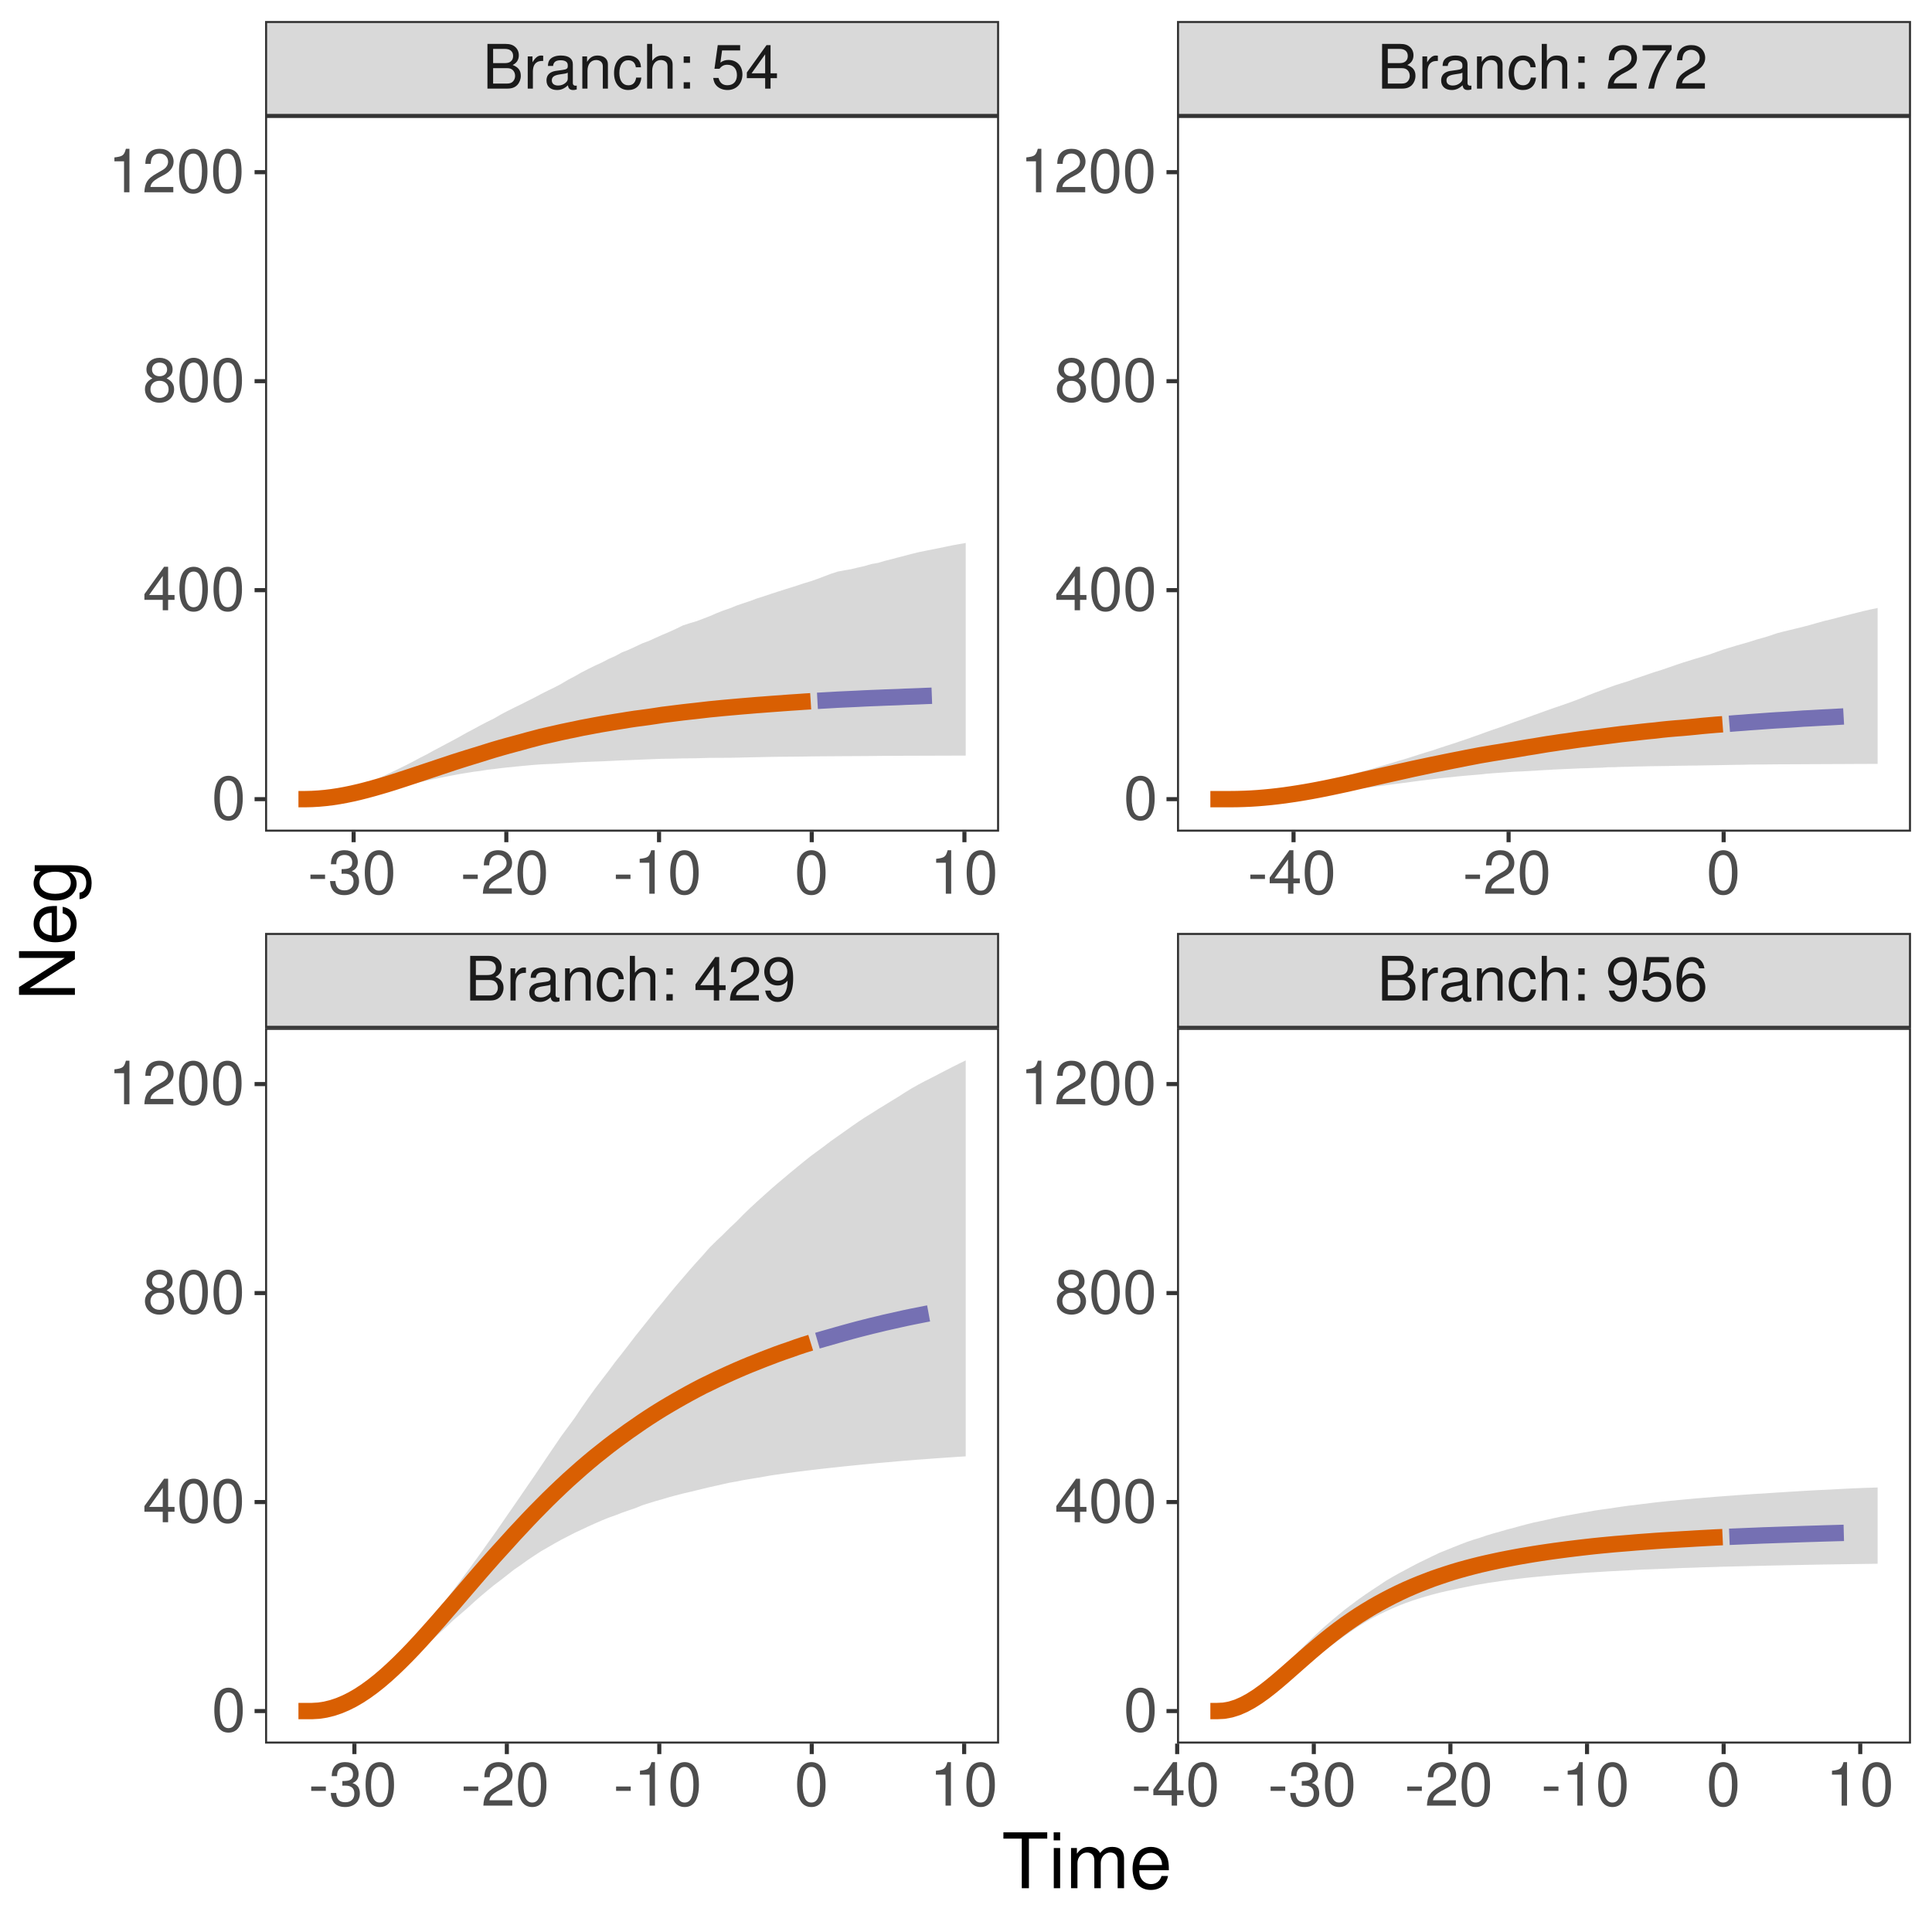 <?xml version="1.0" encoding="UTF-8"?>
<svg xmlns="http://www.w3.org/2000/svg" xmlns:xlink="http://www.w3.org/1999/xlink" width="504pt" height="504pt" viewBox="0 0 504 504" version="1.1">
<defs>
<g>
<symbol overflow="visible" id="glyph0-0">
<path style="stroke:none;" d=""/>
</symbol>
<symbol overflow="visible" id="glyph0-1">
<path style="stroke:none;" d="M 1.266 0 L 6.531 0 C 7.625 0 8.453 -0.297 9.078 -0.969 C 9.641 -1.578 9.969 -2.422 9.969 -3.328 C 9.969 -4.734 9.328 -5.578 7.844 -6.156 C 8.891 -6.656 9.453 -7.516 9.453 -8.703 C 9.453 -9.547 9.141 -10.297 8.531 -10.844 C 7.922 -11.406 7.125 -11.656 6 -11.656 L 1.266 -11.656 Z M 2.75 -6.641 L 2.75 -10.359 L 5.625 -10.359 C 6.469 -10.359 6.922 -10.234 7.328 -9.938 C 7.75 -9.609 7.969 -9.141 7.969 -8.5 C 7.969 -7.875 7.75 -7.375 7.328 -7.062 C 6.922 -6.75 6.469 -6.641 5.625 -6.641 Z M 2.75 -1.312 L 2.75 -5.328 L 6.391 -5.328 C 7.109 -5.328 7.578 -5.156 7.938 -4.766 C 8.281 -4.406 8.484 -3.891 8.484 -3.312 C 8.484 -2.75 8.281 -2.234 7.938 -1.875 C 7.578 -1.484 7.109 -1.312 6.391 -1.312 Z M 2.75 -1.312 "/>
</symbol>
<symbol overflow="visible" id="glyph0-2">
<path style="stroke:none;" d="M 1.109 -8.391 L 1.109 0 L 2.453 0 L 2.453 -4.359 C 2.453 -5.547 2.75 -6.344 3.391 -6.797 C 3.812 -7.109 4.203 -7.203 5.141 -7.219 L 5.141 -8.578 C 4.906 -8.609 4.797 -8.625 4.625 -8.625 C 3.766 -8.625 3.109 -8.109 2.344 -6.859 L 2.344 -8.391 Z M 1.109 -8.391 "/>
</symbol>
<symbol overflow="visible" id="glyph0-3">
<path style="stroke:none;" d="M 8.562 -0.781 C 8.422 -0.75 8.359 -0.75 8.266 -0.75 C 7.812 -0.75 7.547 -0.984 7.547 -1.406 L 7.547 -6.344 C 7.547 -7.828 6.469 -8.625 4.406 -8.625 C 3.188 -8.625 2.172 -8.266 1.609 -7.641 C 1.234 -7.219 1.078 -6.734 1.047 -5.906 L 2.391 -5.906 C 2.5 -6.922 3.109 -7.391 4.359 -7.391 C 5.547 -7.391 6.219 -6.938 6.219 -6.141 L 6.219 -5.797 C 6.219 -5.234 5.891 -4.984 4.828 -4.859 C 2.938 -4.625 2.656 -4.562 2.141 -4.359 C 1.172 -3.953 0.672 -3.203 0.672 -2.109 C 0.672 -0.594 1.734 0.375 3.422 0.375 C 4.484 0.375 5.328 0 6.266 -0.859 C 6.375 -0.016 6.781 0.375 7.641 0.375 C 7.922 0.375 8.125 0.344 8.562 0.219 Z M 6.219 -2.641 C 6.219 -2.188 6.094 -1.922 5.703 -1.547 C 5.156 -1.062 4.5 -0.797 3.719 -0.797 C 2.672 -0.797 2.062 -1.297 2.062 -2.141 C 2.062 -3.031 2.656 -3.469 4.078 -3.688 C 5.484 -3.875 5.781 -3.938 6.219 -4.141 Z M 6.219 -2.641 "/>
</symbol>
<symbol overflow="visible" id="glyph0-4">
<path style="stroke:none;" d="M 1.125 -8.391 L 1.125 0 L 2.469 0 L 2.469 -4.625 C 2.469 -6.344 3.359 -7.453 4.734 -7.453 C 5.797 -7.453 6.469 -6.812 6.469 -5.812 L 6.469 0 L 7.797 0 L 7.797 -6.344 C 7.797 -7.734 6.75 -8.625 5.141 -8.625 C 3.891 -8.625 3.094 -8.141 2.359 -6.969 L 2.359 -8.391 Z M 1.125 -8.391 "/>
</symbol>
<symbol overflow="visible" id="glyph0-5">
<path style="stroke:none;" d="M 7.531 -5.562 C 7.469 -6.391 7.297 -6.906 6.969 -7.375 C 6.406 -8.156 5.391 -8.625 4.219 -8.625 C 1.969 -8.625 0.5 -6.828 0.5 -4.047 C 0.5 -1.344 1.938 0.375 4.203 0.375 C 6.203 0.375 7.469 -0.828 7.625 -2.875 L 6.281 -2.875 C 6.062 -1.531 5.375 -0.859 4.234 -0.859 C 2.766 -0.859 1.891 -2.062 1.891 -4.047 C 1.891 -6.141 2.75 -7.391 4.203 -7.391 C 5.328 -7.391 6.031 -6.734 6.188 -5.562 Z M 7.531 -5.562 "/>
</symbol>
<symbol overflow="visible" id="glyph0-6">
<path style="stroke:none;" d="M 1.125 -11.656 L 1.125 0 L 2.453 0 L 2.453 -4.625 C 2.453 -6.344 3.344 -7.453 4.719 -7.453 C 5.156 -7.453 5.578 -7.312 5.906 -7.078 C 6.281 -6.797 6.453 -6.406 6.453 -5.812 L 6.453 0 L 7.781 0 L 7.781 -6.344 C 7.781 -7.75 6.766 -8.625 5.141 -8.625 C 3.953 -8.625 3.234 -8.25 2.453 -7.234 L 2.453 -11.656 Z M 1.125 -11.656 "/>
</symbol>
<symbol overflow="visible" id="glyph0-7">
<path style="stroke:none;" d="M 3.422 -1.656 L 1.766 -1.656 L 1.766 0 L 3.422 0 Z M 3.422 -8.391 L 1.766 -8.391 L 1.766 -6.719 L 3.422 -6.719 Z M 3.422 -8.391 "/>
</symbol>
<symbol overflow="visible" id="glyph0-8">
<path style="stroke:none;" d=""/>
</symbol>
<symbol overflow="visible" id="glyph0-9">
<path style="stroke:none;" d="M 5.234 -2.719 L 5.234 0 L 6.641 0 L 6.641 -2.719 L 8.312 -2.719 L 8.312 -3.984 L 6.641 -3.984 L 6.641 -11.344 L 5.594 -11.344 L 0.453 -4.203 L 0.453 -2.719 Z M 5.234 -3.984 L 1.688 -3.984 L 5.234 -8.938 Z M 5.234 -3.984 "/>
</symbol>
<symbol overflow="visible" id="glyph0-10">
<path style="stroke:none;" d="M 8.094 -1.391 L 2.125 -1.391 C 2.266 -2.312 2.781 -2.906 4.172 -3.734 L 5.781 -4.594 C 7.359 -5.453 8.172 -6.625 8.172 -8.016 C 8.172 -8.953 7.797 -9.844 7.125 -10.453 C 6.453 -11.062 5.609 -11.344 4.547 -11.344 C 3.109 -11.344 2.031 -10.828 1.406 -9.875 C 1.016 -9.266 0.828 -8.562 0.797 -7.406 L 2.203 -7.406 C 2.25 -8.172 2.359 -8.641 2.547 -9.016 C 2.906 -9.703 3.641 -10.109 4.5 -10.109 C 5.781 -10.109 6.734 -9.203 6.734 -7.984 C 6.734 -7.094 6.203 -6.312 5.203 -5.75 L 3.734 -4.906 C 1.359 -3.562 0.672 -2.5 0.547 0 L 8.094 0 Z M 8.094 -1.391 "/>
</symbol>
<symbol overflow="visible" id="glyph0-11">
<path style="stroke:none;" d="M 0.844 -2.594 C 1.125 -0.734 2.344 0.375 4.062 0.375 C 5.312 0.375 6.453 -0.234 7.109 -1.25 C 7.828 -2.359 8.141 -3.75 8.141 -5.812 C 8.141 -7.719 7.859 -8.922 7.188 -9.938 C 6.562 -10.844 5.562 -11.344 4.312 -11.344 C 2.156 -11.344 0.609 -9.75 0.609 -7.516 C 0.609 -5.406 2.047 -3.922 4.094 -3.922 C 5.172 -3.922 5.953 -4.297 6.688 -5.188 C 6.672 -2.422 5.781 -0.875 4.156 -0.875 C 3.172 -0.875 2.484 -1.5 2.25 -2.594 Z M 4.297 -10.109 C 5.609 -10.109 6.609 -9.031 6.609 -7.547 C 6.609 -6.156 5.625 -5.172 4.25 -5.172 C 2.891 -5.172 2.047 -6.109 2.047 -7.625 C 2.047 -9.078 3.016 -10.109 4.297 -10.109 Z M 4.297 -10.109 "/>
</symbol>
<symbol overflow="visible" id="glyph0-12">
<path style="stroke:none;" d="M 7.609 -11.344 L 1.766 -11.344 L 0.906 -5.172 L 2.203 -5.172 C 2.859 -5.953 3.406 -6.219 4.281 -6.219 C 5.812 -6.219 6.766 -5.188 6.766 -3.5 C 6.766 -1.875 5.828 -0.875 4.281 -0.875 C 3.062 -0.875 2.297 -1.5 1.969 -2.781 L 0.562 -2.781 C 0.75 -1.859 0.906 -1.406 1.25 -0.984 C 1.891 -0.125 3.047 0.375 4.312 0.375 C 6.609 0.375 8.203 -1.297 8.203 -3.703 C 8.203 -5.938 6.719 -7.469 4.547 -7.469 C 3.75 -7.469 3.109 -7.266 2.453 -6.781 L 2.891 -9.953 L 7.609 -9.953 Z M 7.609 -11.344 "/>
</symbol>
<symbol overflow="visible" id="glyph0-13">
<path style="stroke:none;" d="M 7.969 -8.391 C 7.703 -10.234 6.484 -11.344 4.75 -11.344 C 3.5 -11.344 2.391 -10.734 1.719 -9.734 C 1.016 -8.625 0.688 -7.234 0.688 -5.172 C 0.688 -3.266 0.969 -2.047 1.641 -1.047 C 2.25 -0.125 3.25 0.375 4.5 0.375 C 6.656 0.375 8.203 -1.234 8.203 -3.453 C 8.203 -5.562 6.766 -7.062 4.734 -7.062 C 3.609 -7.062 2.734 -6.625 2.125 -5.797 C 2.141 -8.562 3.047 -10.094 4.656 -10.094 C 5.641 -10.094 6.344 -9.469 6.562 -8.391 Z M 4.562 -5.812 C 5.922 -5.812 6.766 -4.859 6.766 -3.344 C 6.766 -1.922 5.812 -0.875 4.516 -0.875 C 3.203 -0.875 2.203 -1.969 2.203 -3.422 C 2.203 -4.828 3.172 -5.812 4.562 -5.812 Z M 4.562 -5.812 "/>
</symbol>
<symbol overflow="visible" id="glyph0-14">
<path style="stroke:none;" d="M 8.312 -11.344 L 0.734 -11.344 L 0.734 -9.953 L 6.859 -9.953 C 4.156 -6.094 3.062 -3.734 2.203 0 L 3.719 0 C 4.344 -3.625 5.766 -6.75 8.312 -10.156 Z M 8.312 -11.344 "/>
</symbol>
<symbol overflow="visible" id="glyph0-15">
<path style="stroke:none;" d="M 4.547 -4.984 L 0.734 -4.984 L 0.734 -3.844 L 4.547 -3.844 Z M 4.547 -4.984 "/>
</symbol>
<symbol overflow="visible" id="glyph0-16">
<path style="stroke:none;" d="M 3.531 -5.203 L 3.719 -5.203 L 4.297 -5.219 C 5.859 -5.219 6.656 -4.516 6.656 -3.156 C 6.656 -1.734 5.781 -0.875 4.297 -0.875 C 2.766 -0.875 2.016 -1.641 1.922 -3.297 L 0.516 -3.297 C 0.578 -2.391 0.734 -1.797 1.016 -1.281 C 1.578 -0.188 2.703 0.375 4.25 0.375 C 6.594 0.375 8.094 -1.031 8.094 -3.172 C 8.094 -4.609 7.531 -5.406 6.172 -5.875 C 7.234 -6.281 7.766 -7.094 7.766 -8.219 C 7.766 -10.172 6.469 -11.344 4.297 -11.344 C 2.016 -11.344 0.797 -10.094 0.75 -7.688 L 2.156 -7.688 C 2.172 -8.375 2.234 -8.75 2.422 -9.109 C 2.734 -9.734 3.438 -10.109 4.312 -10.109 C 5.562 -10.109 6.312 -9.375 6.312 -8.172 C 6.312 -7.375 6.031 -6.891 5.406 -6.641 C 5.031 -6.484 4.531 -6.422 3.531 -6.406 Z M 3.531 -5.203 "/>
</symbol>
<symbol overflow="visible" id="glyph0-17">
<path style="stroke:none;" d="M 4.406 -11.344 C 3.344 -11.344 2.391 -10.875 1.797 -10.094 C 1.062 -9.109 0.688 -7.578 0.688 -5.484 C 0.688 -1.656 1.969 0.375 4.406 0.375 C 6.797 0.375 8.109 -1.656 8.109 -5.391 C 8.109 -7.594 7.766 -9.078 7.016 -10.094 C 6.422 -10.891 5.469 -11.344 4.406 -11.344 Z M 4.406 -10.094 C 5.922 -10.094 6.672 -8.562 6.672 -5.516 C 6.672 -2.297 5.938 -0.797 4.375 -0.797 C 2.875 -0.797 2.125 -2.375 2.125 -5.469 C 2.125 -8.578 2.875 -10.094 4.406 -10.094 Z M 4.406 -10.094 "/>
</symbol>
<symbol overflow="visible" id="glyph0-18">
<path style="stroke:none;" d="M 4.141 -8.078 L 4.141 0 L 5.547 0 L 5.547 -11.344 L 4.625 -11.344 C 4.125 -9.594 3.812 -9.359 1.625 -9.094 L 1.625 -8.078 Z M 4.141 -8.078 "/>
</symbol>
<symbol overflow="visible" id="glyph0-19">
<path style="stroke:none;" d="M 6.25 -5.969 C 7.422 -6.672 7.812 -7.25 7.812 -8.312 C 7.812 -10.094 6.422 -11.344 4.406 -11.344 C 2.406 -11.344 0.984 -10.094 0.984 -8.312 C 0.984 -7.266 1.375 -6.688 2.531 -5.969 C 1.234 -5.344 0.594 -4.406 0.594 -3.156 C 0.594 -1.078 2.156 0.375 4.406 0.375 C 6.641 0.375 8.203 -1.078 8.203 -3.141 C 8.203 -4.406 7.562 -5.344 6.25 -5.969 Z M 4.406 -10.094 C 5.594 -10.094 6.375 -9.391 6.375 -8.281 C 6.375 -7.234 5.578 -6.531 4.406 -6.531 C 3.219 -6.531 2.438 -7.234 2.438 -8.297 C 2.438 -9.391 3.219 -10.094 4.406 -10.094 Z M 4.406 -5.344 C 5.812 -5.344 6.766 -4.453 6.766 -3.125 C 6.766 -1.781 5.812 -0.875 4.375 -0.875 C 2.984 -0.875 2.031 -1.797 2.031 -3.125 C 2.031 -4.453 2.984 -5.344 4.406 -5.344 Z M 4.406 -5.344 "/>
</symbol>
<symbol overflow="visible" id="glyph1-0">
<path style="stroke:none;" d=""/>
</symbol>
<symbol overflow="visible" id="glyph1-1">
<path style="stroke:none;" d="M 7.078 -12.938 L 11.859 -12.938 L 11.859 -14.578 L 0.422 -14.578 L 0.422 -12.938 L 5.219 -12.938 L 5.219 0 L 7.078 0 Z M 7.078 -12.938 "/>
</symbol>
<symbol overflow="visible" id="glyph1-2">
<path style="stroke:none;" d="M 3 -10.484 L 1.344 -10.484 L 1.344 0 L 3 0 Z M 3 -14.578 L 1.312 -14.578 L 1.312 -12.484 L 3 -12.484 Z M 3 -14.578 "/>
</symbol>
<symbol overflow="visible" id="glyph1-3">
<path style="stroke:none;" d="M 1.406 -10.484 L 1.406 0 L 3.078 0 L 3.078 -6.578 C 3.078 -8.094 4.188 -9.312 5.547 -9.312 C 6.781 -9.312 7.484 -8.562 7.484 -7.219 L 7.484 0 L 9.156 0 L 9.156 -6.578 C 9.156 -8.094 10.266 -9.312 11.625 -9.312 C 12.844 -9.312 13.562 -8.547 13.562 -7.219 L 13.562 0 L 15.234 0 L 15.234 -7.859 C 15.234 -9.734 14.156 -10.781 12.203 -10.781 C 10.797 -10.781 9.953 -10.359 8.984 -9.188 C 8.359 -10.297 7.516 -10.781 6.156 -10.781 C 4.766 -10.781 3.844 -10.266 2.938 -9 L 2.938 -10.484 Z M 1.406 -10.484 "/>
</symbol>
<symbol overflow="visible" id="glyph1-4">
<path style="stroke:none;" d="M 10.266 -4.688 C 10.266 -6.281 10.141 -7.234 9.844 -8.016 C 9.156 -9.734 7.562 -10.781 5.594 -10.781 C 2.688 -10.781 0.797 -8.547 0.797 -5.094 C 0.797 -1.656 2.625 0.453 5.562 0.453 C 7.953 0.453 9.625 -0.906 10.047 -3.188 L 8.359 -3.188 C 7.906 -1.797 6.953 -1.078 5.625 -1.078 C 4.562 -1.078 3.656 -1.562 3.094 -2.438 C 2.703 -3.047 2.562 -3.641 2.547 -4.688 Z M 2.578 -6.047 C 2.719 -7.984 3.906 -9.234 5.578 -9.234 C 7.219 -9.234 8.484 -7.875 8.484 -6.156 C 8.484 -6.125 8.484 -6.078 8.453 -6.047 Z M 2.578 -6.047 "/>
</symbol>
<symbol overflow="visible" id="glyph2-0">
<path style="stroke:none;" d=""/>
</symbol>
<symbol overflow="visible" id="glyph2-1">
<path style="stroke:none;" d="M -14.578 -12.922 L -14.578 -11.156 L -2.656 -11.156 L -14.578 -3.547 L -14.578 -1.516 L 0 -1.516 L 0 -3.281 L -11.812 -3.281 L 0 -10.812 L 0 -12.922 Z M -14.578 -12.922 "/>
</symbol>
<symbol overflow="visible" id="glyph2-2">
<path style="stroke:none;" d="M -4.688 -10.266 C -6.281 -10.266 -7.234 -10.141 -8.016 -9.844 C -9.734 -9.156 -10.781 -7.562 -10.781 -5.594 C -10.781 -2.688 -8.547 -0.797 -5.094 -0.797 C -1.656 -0.797 0.453 -2.625 0.453 -5.562 C 0.453 -7.953 -0.906 -9.625 -3.188 -10.047 L -3.188 -8.359 C -1.797 -7.906 -1.078 -6.953 -1.078 -5.625 C -1.078 -4.562 -1.562 -3.656 -2.438 -3.094 C -3.047 -2.703 -3.641 -2.562 -4.688 -2.547 Z M -6.047 -2.578 C -7.984 -2.719 -9.234 -3.906 -9.234 -5.578 C -9.234 -7.219 -7.875 -8.484 -6.156 -8.484 C -6.125 -8.484 -6.078 -8.484 -6.047 -8.453 Z M -6.047 -2.578 "/>
</symbol>
<symbol overflow="visible" id="glyph2-3">
<path style="stroke:none;" d="M -10.484 -8.234 L -8.953 -8.234 C -10.203 -7.406 -10.781 -6.375 -10.781 -5.047 C -10.781 -2.375 -8.453 -0.578 -5.062 -0.578 C -3.344 -0.578 -1.938 -1.047 -0.938 -1.906 C -0.062 -2.688 0.453 -3.797 0.453 -4.906 C 0.453 -6.219 -0.094 -7.141 -1.422 -8.078 L -0.875 -8.078 C 0.547 -8.078 1.406 -7.906 1.984 -7.484 C 2.594 -7.047 2.953 -6.188 2.953 -5.156 C 2.953 -4.406 2.766 -3.719 2.406 -3.266 C 2.094 -2.875 1.812 -2.719 1.203 -2.625 L 1.203 -0.922 C 3.188 -1.094 4.359 -2.641 4.359 -5.094 C 4.359 -6.656 3.859 -8 3.016 -8.688 C 2.062 -9.484 0.734 -9.781 -1.719 -9.781 L -10.484 -9.781 Z M -9.234 -5.219 C -9.234 -7.016 -7.719 -8.078 -5.094 -8.078 C -2.594 -8.078 -1.078 -7 -1.078 -5.234 C -1.078 -3.422 -2.625 -2.312 -5.156 -2.312 C -7.688 -2.312 -9.234 -3.438 -9.234 -5.219 Z M -9.234 -5.219 "/>
</symbol>
</g>
<clipPath id="clip1">
  <path d="M 69.152 30.246 L 260.633 30.246 L 260.633 216.957 L 69.152 216.957 Z M 69.152 30.246 "/>
</clipPath>
<clipPath id="clip2">
  <path d="M 69.152 30.246 L 260.633 30.246 L 260.633 216.957 L 69.152 216.957 Z M 69.152 30.246 "/>
</clipPath>
<clipPath id="clip3">
  <path d="M 69.152 268.137 L 260.633 268.137 L 260.633 454.848 L 69.152 454.848 Z M 69.152 268.137 "/>
</clipPath>
<clipPath id="clip4">
  <path d="M 69.152 268.137 L 260.633 268.137 L 260.633 454.848 L 69.152 454.848 Z M 69.152 268.137 "/>
</clipPath>
<clipPath id="clip5">
  <path d="M 307.043 30.246 L 498.523 30.246 L 498.523 216.957 L 307.043 216.957 Z M 307.043 30.246 "/>
</clipPath>
<clipPath id="clip6">
  <path d="M 307.043 30.246 L 498.523 30.246 L 498.523 216.957 L 307.043 216.957 Z M 307.043 30.246 "/>
</clipPath>
<clipPath id="clip7">
  <path d="M 307.043 268.137 L 498.523 268.137 L 498.523 454.848 L 307.043 454.848 Z M 307.043 268.137 "/>
</clipPath>
<clipPath id="clip8">
  <path d="M 307.043 268.137 L 498.523 268.137 L 498.523 454.848 L 307.043 454.848 Z M 307.043 268.137 "/>
</clipPath>
<clipPath id="clip9">
  <path d="M 69.152 243.371 L 260.633 243.371 L 260.633 268.137 L 69.152 268.137 Z M 69.152 243.371 "/>
</clipPath>
<clipPath id="clip10">
  <path d="M 307.043 243.371 L 498.523 243.371 L 498.523 268.137 L 307.043 268.137 Z M 307.043 243.371 "/>
</clipPath>
<clipPath id="clip11">
  <path d="M 69.152 5.48 L 260.633 5.48 L 260.633 30.246 L 69.152 30.246 Z M 69.152 5.48 "/>
</clipPath>
<clipPath id="clip12">
  <path d="M 307.043 5.48 L 498.523 5.48 L 498.523 30.246 L 307.043 30.246 Z M 307.043 5.48 "/>
</clipPath>
</defs>
<g id="surface75">
<rect x="0" y="0" width="504" height="504" style="fill:rgb(100%,100%,100%);fill-opacity:1;stroke:none;"/>
<rect x="0" y="0" width="504" height="504" style="fill:rgb(100%,100%,100%);fill-opacity:1;stroke:none;"/>
<path style="fill:none;stroke-width:1.067;stroke-linecap:round;stroke-linejoin:round;stroke:rgb(100%,100%,100%);stroke-opacity:1;stroke-miterlimit:10;" d="M 0 504 L 504 504 L 504 0 L 0 0 Z M 0 504 "/>
<g clip-path="url(#clip1)" clip-rule="nonzero">
<path style=" stroke:none;fill-rule:nonzero;fill:rgb(100%,100%,100%);fill-opacity:1;" d="M 69.152 216.957 L 260.633 216.957 L 260.633 30.246 L 69.152 30.246 Z M 69.152 216.957 "/>
</g>
<path style=" stroke:none;fill-rule:nonzero;fill:rgb(49.804%,49.804%,49.804%);fill-opacity:0.298;" d="M 77.855 208.473 L 79.613 208.449 L 81.371 208.359 L 83.129 208.176 L 84.887 207.898 L 86.645 207.523 L 88.402 207.055 L 90.164 206.512 L 91.922 205.879 L 93.68 205.215 L 95.438 204.48 L 97.195 203.711 L 98.953 202.949 L 100.711 202.133 L 102.469 201.301 L 104.23 200.438 L 105.988 199.578 L 107.746 198.672 L 109.504 197.719 L 111.262 196.832 L 113.02 195.859 L 116.535 193.992 L 118.297 193.059 L 120.055 192.098 L 121.812 191.105 L 123.57 190.18 L 125.328 189.219 L 127.086 188.305 L 128.844 187.445 L 130.602 186.422 L 132.363 185.492 L 134.121 184.609 L 135.879 183.758 L 137.637 182.863 L 139.395 181.988 L 141.152 181.051 L 142.91 180.164 L 144.668 179.316 L 146.43 178.383 L 148.188 177.336 L 149.945 176.418 L 151.703 175.41 L 153.461 174.508 L 155.219 173.645 L 156.977 172.84 L 158.738 171.918 L 160.496 171.141 L 162.254 170.188 L 164.012 169.492 L 165.77 168.676 L 167.527 167.844 L 169.285 167.188 L 171.043 166.383 L 172.805 165.594 L 174.562 164.852 L 176.32 164.051 L 178.078 163.184 L 179.836 162.602 L 181.594 162.086 L 183.352 161.43 L 185.109 160.754 L 186.871 159.988 L 188.629 159.289 L 190.387 158.688 L 192.145 157.973 L 193.902 157.375 L 195.66 156.793 L 197.418 156.129 L 199.176 155.578 L 200.938 154.988 L 202.695 154.414 L 204.453 153.852 L 206.211 153.301 L 207.969 152.746 L 209.727 152.16 L 211.484 151.637 L 213.242 151.023 L 215.004 150.352 L 216.762 149.688 L 218.52 149.117 L 220.277 148.781 L 222.035 148.48 L 223.793 148.055 L 225.551 147.664 L 227.309 147.145 L 229.07 146.836 L 230.828 146.309 L 232.586 145.871 L 234.344 145.402 L 236.102 144.949 L 237.859 144.488 L 239.617 144.055 L 241.375 143.691 L 243.137 143.34 L 244.895 143 L 246.652 142.633 L 248.41 142.273 L 250.168 141.949 L 251.926 141.648 L 251.926 197.109 L 248.41 197.117 L 246.652 197.125 L 243.137 197.133 L 241.375 197.141 L 239.617 197.145 L 237.859 197.152 L 236.102 197.156 L 232.586 197.172 L 230.828 197.176 L 229.07 197.195 L 227.309 197.219 L 225.551 197.234 L 223.793 197.242 L 222.035 197.254 L 220.277 197.262 L 215.004 197.297 L 213.242 197.312 L 211.484 197.332 L 209.727 197.359 L 207.969 197.379 L 204.453 197.41 L 202.695 197.43 L 200.938 197.457 L 199.176 197.492 L 197.418 197.527 L 193.902 197.605 L 192.145 197.648 L 190.387 197.676 L 188.629 197.684 L 186.871 197.695 L 185.109 197.703 L 183.352 197.754 L 181.594 197.809 L 179.836 197.828 L 178.078 197.844 L 176.32 197.887 L 174.562 197.922 L 172.805 197.945 L 171.043 198.004 L 169.285 198.074 L 164.012 198.297 L 162.254 198.359 L 160.496 198.441 L 158.738 198.527 L 156.977 198.613 L 155.219 198.668 L 153.461 198.738 L 151.703 198.812 L 149.945 198.906 L 148.188 199.027 L 146.43 199.117 L 144.668 199.246 L 142.91 199.32 L 141.152 199.398 L 139.395 199.527 L 137.637 199.684 L 135.879 199.848 L 132.363 200.199 L 130.602 200.395 L 128.844 200.621 L 127.086 200.82 L 125.328 201.109 L 123.57 201.328 L 121.812 201.605 L 120.055 201.898 L 118.297 202.227 L 116.535 202.566 L 114.777 202.914 L 113.02 203.27 L 111.262 203.652 L 109.504 204.051 L 107.746 204.457 L 105.988 204.852 L 104.23 205.242 L 102.469 205.613 L 100.711 205.984 L 98.953 206.336 L 97.195 206.676 L 95.438 206.984 L 93.68 207.277 L 91.922 207.535 L 90.164 207.77 L 88.402 207.973 L 86.645 208.145 L 84.887 208.285 L 83.129 208.391 L 81.371 208.461 L 79.613 208.473 Z M 77.855 208.473 "/>
<path style="fill:none;stroke-width:4.268;stroke-linecap:butt;stroke-linejoin:round;stroke:rgb(85.098%,37.255%,0.784%);stroke-opacity:1;stroke-miterlimit:10;" d="M 77.855 208.473 L 79.613 208.473 L 81.371 208.43 L 83.129 208.328 L 84.887 208.168 L 86.645 207.953 L 88.402 207.684 L 90.164 207.363 L 91.922 207 L 93.68 206.594 L 95.438 206.148 L 97.195 205.672 L 98.953 205.172 L 100.711 204.656 L 102.469 204.113 L 104.23 203.547 L 105.988 202.973 L 109.504 201.809 L 111.262 201.219 L 113.02 200.637 L 114.777 200.043 L 116.535 199.465 L 118.297 198.871 L 120.055 198.312 L 121.812 197.758 L 125.328 196.68 L 127.086 196.125 L 128.844 195.582 L 130.602 195.07 L 132.363 194.574 L 134.121 194.098 L 135.879 193.625 L 137.637 193.133 L 139.395 192.672 L 141.152 192.203 L 142.91 191.801 L 144.668 191.406 L 146.43 191 L 148.188 190.629 L 149.945 190.273 L 151.703 189.891 L 153.461 189.566 L 155.219 189.23 L 156.977 188.91 L 158.738 188.617 L 160.496 188.324 L 162.254 188.047 L 164.012 187.758 L 165.77 187.492 L 167.527 187.266 L 169.285 187.027 L 171.043 186.766 L 172.805 186.492 L 174.562 186.277 L 176.32 186.055 L 178.078 185.836 L 179.836 185.637 L 181.594 185.445 L 185.109 185.039 L 186.871 184.871 L 188.629 184.695 L 192.145 184.383 L 193.902 184.23 L 195.66 184.086 L 197.418 183.938 L 199.176 183.809 L 200.938 183.672 L 206.211 183.285 L 207.969 183.172 L 209.727 183.047 L 211.484 182.938 "/>
<path style="fill:none;stroke-width:4.268;stroke-linecap:butt;stroke-linejoin:round;stroke:rgb(45.882%,43.922%,70.196%);stroke-opacity:1;stroke-dasharray:29.875,12.804;stroke-miterlimit:10;" d="M 213.242 182.824 L 215.004 182.727 L 216.762 182.629 L 218.52 182.527 L 220.277 182.445 L 222.035 182.367 L 223.793 182.285 L 225.551 182.191 L 227.309 182.117 L 229.07 182.051 L 230.828 181.973 L 232.586 181.914 L 234.344 181.852 L 236.102 181.762 L 237.859 181.703 L 239.617 181.637 L 241.375 181.562 L 243.137 181.496 L 244.895 181.426 L 246.652 181.371 L 248.41 181.32 L 250.168 181.254 L 251.926 181.191 "/>
<g clip-path="url(#clip2)" clip-rule="nonzero">
<path style="fill:none;stroke-width:1.067;stroke-linecap:round;stroke-linejoin:round;stroke:rgb(20%,20%,20%);stroke-opacity:1;stroke-miterlimit:10;" d="M 69.152 216.957 L 260.633 216.957 L 260.633 30.246 L 69.152 30.246 Z M 69.152 216.957 "/>
</g>
<g clip-path="url(#clip3)" clip-rule="nonzero">
<path style=" stroke:none;fill-rule:nonzero;fill:rgb(100%,100%,100%);fill-opacity:1;" d="M 69.152 454.848 L 260.633 454.848 L 260.633 268.137 L 69.152 268.137 Z M 69.152 454.848 "/>
</g>
<path style=" stroke:none;fill-rule:nonzero;fill:rgb(49.804%,49.804%,49.804%);fill-opacity:0.298;" d="M 77.855 446.363 L 79.613 446.363 L 81.371 446.336 L 83.129 446.168 L 84.887 445.836 L 86.645 445.332 L 88.402 444.641 L 90.164 443.777 L 91.922 442.727 L 93.68 441.535 L 95.438 440.191 L 97.195 438.719 L 98.953 437.121 L 100.711 435.41 L 102.469 433.602 L 104.23 431.73 L 105.988 429.805 L 107.746 427.809 L 109.504 425.75 L 111.262 423.676 L 113.02 421.473 L 114.777 419.285 L 116.535 417.094 L 118.297 414.773 L 120.055 412.445 L 121.812 410.074 L 123.57 407.66 L 125.328 405.242 L 127.086 402.77 L 128.844 400.328 L 130.602 397.781 L 132.363 395.23 L 134.121 392.695 L 135.879 390.141 L 137.637 387.574 L 139.395 385.02 L 141.152 382.422 L 142.91 379.801 L 144.668 377.211 L 146.43 374.629 L 148.188 372.25 L 149.945 369.848 L 151.703 367.223 L 153.461 364.703 L 155.219 362.262 L 156.977 359.953 L 158.738 357.664 L 160.496 355.289 L 162.254 353.078 L 164.012 350.797 L 165.77 348.5 L 167.527 346.316 L 171.043 341.887 L 172.805 339.77 L 174.562 337.609 L 176.32 335.48 L 178.078 333.445 L 179.836 331.383 L 181.594 329.398 L 183.352 327.465 L 185.109 325.465 L 186.871 323.719 L 188.629 322.055 L 190.387 320.297 L 192.145 318.656 L 193.902 316.855 L 195.66 315.16 L 197.418 313.527 L 199.176 311.941 L 200.938 310.367 L 202.695 308.84 L 204.453 307.363 L 206.211 305.879 L 207.969 304.441 L 209.727 302.996 L 211.484 301.598 L 213.242 300.305 L 215.004 299.008 L 216.762 297.664 L 220.277 295.188 L 222.035 293.938 L 223.793 292.715 L 225.551 291.543 L 227.309 290.461 L 229.07 289.332 L 230.828 288.262 L 232.586 287.176 L 234.344 286.109 L 236.102 284.977 L 237.859 283.902 L 239.617 282.91 L 241.375 281.98 L 243.137 281.09 L 244.895 280.18 L 246.652 279.266 L 248.41 278.367 L 250.168 277.484 L 251.926 276.625 L 251.926 379.914 L 248.41 380.141 L 244.895 380.383 L 243.137 380.508 L 241.375 380.648 L 239.617 380.773 L 237.859 380.91 L 234.344 381.199 L 232.586 381.367 L 230.828 381.508 L 229.07 381.664 L 227.309 381.828 L 225.551 382 L 223.793 382.176 L 222.035 382.355 L 220.277 382.527 L 218.52 382.723 L 216.762 382.91 L 215.004 383.102 L 213.242 383.305 L 211.484 383.512 L 209.727 383.727 L 207.969 383.945 L 206.211 384.184 L 204.453 384.414 L 202.695 384.66 L 200.938 384.926 L 199.176 385.238 L 197.418 385.543 L 195.66 385.824 L 193.902 386.117 L 192.145 386.469 L 190.387 386.777 L 188.629 387.164 L 186.871 387.566 L 185.109 387.957 L 183.352 388.379 L 181.594 388.805 L 179.836 389.234 L 178.078 389.641 L 176.32 390.094 L 174.562 390.574 L 172.805 391.094 L 171.043 391.59 L 169.285 392.129 L 167.527 392.688 L 165.77 393.414 L 164.012 394.012 L 162.254 394.625 L 160.496 395.309 L 158.738 395.934 L 156.977 396.645 L 155.219 397.414 L 153.461 398.207 L 151.703 399.031 L 149.945 399.859 L 146.43 401.664 L 144.668 402.641 L 142.91 403.664 L 141.152 404.664 L 139.395 405.812 L 137.637 406.98 L 135.879 408.254 L 134.121 409.453 L 132.363 410.836 L 130.602 412.219 L 128.844 413.543 L 127.086 414.988 L 125.328 416.465 L 123.57 418.016 L 121.812 419.621 L 120.055 421.137 L 118.297 422.629 L 116.535 424.32 L 114.777 425.934 L 113.02 427.551 L 111.262 429.262 L 109.504 430.91 L 107.746 432.512 L 105.988 434.078 L 104.23 435.586 L 102.469 437.055 L 100.711 438.43 L 98.953 439.707 L 97.195 440.91 L 95.438 442 L 93.68 442.984 L 91.922 443.855 L 90.164 444.605 L 88.402 445.227 L 86.645 445.715 L 84.887 446.074 L 83.129 446.293 L 81.371 446.363 Z M 77.855 446.363 "/>
<path style="fill:none;stroke-width:4.268;stroke-linecap:butt;stroke-linejoin:round;stroke:rgb(85.098%,37.255%,0.784%);stroke-opacity:1;stroke-miterlimit:10;" d="M 77.855 446.363 L 81.371 446.363 L 83.129 446.262 L 84.887 445.996 L 86.645 445.566 L 88.402 444.98 L 90.164 444.242 L 91.922 443.363 L 93.68 442.34 L 95.438 441.184 L 97.195 439.906 L 98.953 438.516 L 100.711 437.012 L 102.469 435.41 L 104.23 433.723 L 105.988 431.965 L 107.746 430.141 L 109.504 428.25 L 111.262 426.312 L 113.02 424.34 L 114.777 422.344 L 116.535 420.312 L 118.297 418.293 L 121.812 414.191 L 123.57 412.145 L 125.328 410.113 L 127.086 408.105 L 128.844 406.113 L 130.602 404.176 L 132.363 402.238 L 134.121 400.289 L 137.637 396.531 L 139.395 394.691 L 141.152 392.91 L 142.91 391.141 L 144.668 389.434 L 146.43 387.754 L 148.188 386.113 L 149.945 384.543 L 151.703 382.984 L 153.461 381.48 L 155.219 380.012 L 156.977 378.621 L 158.738 377.223 L 160.496 375.891 L 164.012 373.336 L 167.527 370.898 L 169.285 369.734 L 171.043 368.605 L 172.805 367.508 L 174.562 366.461 L 176.32 365.438 L 178.078 364.438 L 179.836 363.465 L 181.594 362.52 L 183.352 361.602 L 185.109 360.754 L 186.871 359.891 L 188.629 359.074 L 190.387 358.27 L 192.145 357.488 L 193.902 356.73 L 195.66 356 L 197.418 355.305 L 199.176 354.602 L 200.938 353.93 L 202.695 353.258 L 204.453 352.629 L 206.211 352.031 L 207.969 351.398 L 209.727 350.812 L 211.484 350.27 "/>
<path style="fill:none;stroke-width:4.268;stroke-linecap:butt;stroke-linejoin:round;stroke:rgb(45.882%,43.922%,70.196%);stroke-opacity:1;stroke-dasharray:29.875,12.804;stroke-miterlimit:10;" d="M 213.242 349.742 L 215.004 349.23 L 216.762 348.734 L 218.52 348.227 L 220.277 347.738 L 222.035 347.254 L 223.793 346.781 L 225.551 346.332 L 227.309 345.887 L 229.07 345.469 L 230.828 345.039 L 232.586 344.648 L 236.102 343.859 L 237.859 343.496 L 241.375 342.793 L 243.137 342.469 L 244.895 342.145 L 246.652 341.816 L 250.168 341.168 L 251.926 340.871 "/>
<g clip-path="url(#clip4)" clip-rule="nonzero">
<path style="fill:none;stroke-width:1.067;stroke-linecap:round;stroke-linejoin:round;stroke:rgb(20%,20%,20%);stroke-opacity:1;stroke-miterlimit:10;" d="M 69.152 454.848 L 260.633 454.848 L 260.633 268.137 L 69.152 268.137 Z M 69.152 454.848 "/>
</g>
<g clip-path="url(#clip5)" clip-rule="nonzero">
<path style=" stroke:none;fill-rule:nonzero;fill:rgb(100%,100%,100%);fill-opacity:1;" d="M 307.043 216.957 L 498.523 216.957 L 498.523 30.246 L 307.043 30.246 Z M 307.043 216.957 "/>
</g>
<path style=" stroke:none;fill-rule:nonzero;fill:rgb(49.804%,49.804%,49.804%);fill-opacity:0.298;" d="M 315.746 208.473 L 317.504 208.465 L 319.262 208.438 L 321.02 208.379 L 322.777 208.289 L 324.535 208.172 L 326.293 208.012 L 328.055 207.812 L 329.812 207.559 L 331.57 207.27 L 333.328 206.941 L 335.086 206.566 L 336.844 206.168 L 338.602 205.734 L 340.359 205.289 L 342.121 204.816 L 343.879 204.375 L 345.637 203.914 L 347.395 203.41 L 349.152 202.953 L 350.91 202.457 L 354.426 201.504 L 356.188 201.02 L 357.945 200.543 L 359.703 200.016 L 361.461 199.512 L 363.219 198.988 L 364.977 198.445 L 366.734 197.93 L 368.492 197.379 L 370.254 196.816 L 372.012 196.258 L 373.77 195.734 L 375.527 195.133 L 377.285 194.562 L 379.043 194 L 380.801 193.406 L 382.559 192.816 L 384.32 192.191 L 386.078 191.574 L 387.836 190.93 L 389.594 190.305 L 391.352 189.719 L 393.109 189.086 L 394.867 188.422 L 396.625 187.82 L 398.387 187.184 L 400.145 186.547 L 401.902 185.918 L 403.66 185.277 L 405.418 184.664 L 407.176 184.066 L 408.934 183.457 L 410.691 182.82 L 412.453 182.148 L 414.211 181.426 L 415.969 180.738 L 417.727 180.094 L 419.484 179.434 L 421.242 178.801 L 423 178.238 L 424.758 177.695 L 426.52 177.051 L 428.277 176.465 L 430.035 175.855 L 431.793 175.266 L 433.551 174.727 L 435.309 174.117 L 437.066 173.512 L 438.824 172.918 L 440.586 172.363 L 442.344 171.82 L 444.102 171.297 L 445.859 170.758 L 447.617 170.137 L 449.375 169.512 L 451.133 168.969 L 452.891 168.438 L 454.652 167.934 L 456.41 167.43 L 458.168 166.859 L 459.926 166.375 L 461.684 165.84 L 463.441 165.23 L 465.199 164.766 L 466.957 164.348 L 468.719 163.914 L 470.477 163.484 L 472.234 163.02 L 473.992 162.516 L 475.75 162.02 L 477.508 161.605 L 479.266 161.152 L 481.027 160.691 L 482.785 160.246 L 484.543 159.805 L 486.301 159.367 L 488.059 158.969 L 489.816 158.605 L 489.816 199.27 L 486.301 199.285 L 484.543 199.289 L 482.785 199.301 L 481.027 199.309 L 479.266 199.316 L 472.234 199.348 L 470.477 199.359 L 468.719 199.367 L 466.957 199.375 L 463.441 199.391 L 459.926 199.43 L 456.41 199.453 L 454.652 199.504 L 452.891 199.52 L 451.133 199.551 L 447.617 199.621 L 445.859 199.645 L 442.344 199.707 L 440.586 199.719 L 438.824 199.75 L 437.066 199.777 L 435.309 199.82 L 430.035 199.891 L 428.277 199.938 L 426.52 199.961 L 424.758 200.031 L 423 200.059 L 421.242 200.129 L 419.484 200.156 L 417.727 200.27 L 415.969 200.316 L 414.211 200.395 L 412.453 200.434 L 410.691 200.512 L 408.934 200.59 L 407.176 200.664 L 405.418 200.746 L 403.66 200.855 L 401.902 200.949 L 400.145 201.066 L 398.387 201.164 L 396.625 201.254 L 394.867 201.328 L 393.109 201.457 L 391.352 201.578 L 389.594 201.703 L 387.836 201.84 L 386.078 202.039 L 384.32 202.184 L 382.559 202.332 L 380.801 202.492 L 377.285 202.852 L 375.527 203.043 L 373.77 203.266 L 372.012 203.477 L 370.254 203.695 L 368.492 203.926 L 366.734 204.172 L 364.977 204.387 L 363.219 204.617 L 361.461 204.852 L 359.703 205.09 L 357.945 205.309 L 356.188 205.559 L 354.426 205.805 L 352.668 206.023 L 350.91 206.254 L 349.152 206.461 L 347.395 206.672 L 345.637 206.879 L 343.879 207.07 L 342.121 207.254 L 340.359 207.43 L 338.602 207.605 L 336.844 207.77 L 335.086 207.914 L 333.328 208.047 L 331.57 208.168 L 329.812 208.273 L 328.055 208.363 L 326.293 208.43 L 324.535 208.469 L 322.777 208.473 Z M 315.746 208.473 "/>
<path style="fill:none;stroke-width:4.268;stroke-linecap:butt;stroke-linejoin:round;stroke:rgb(85.098%,37.255%,0.784%);stroke-opacity:1;stroke-miterlimit:10;" d="M 315.746 208.473 L 321.02 208.473 L 322.777 208.453 L 324.535 208.402 L 326.293 208.324 L 328.055 208.211 L 329.812 208.066 L 331.57 207.898 L 333.328 207.699 L 335.086 207.477 L 336.844 207.223 L 338.602 206.953 L 340.359 206.664 L 342.121 206.355 L 343.879 206.023 L 345.637 205.68 L 347.395 205.316 L 349.152 204.945 L 350.91 204.566 L 352.668 204.176 L 354.426 203.773 L 356.188 203.367 L 357.945 202.965 L 359.703 202.566 L 361.461 202.172 L 363.219 201.781 L 364.977 201.387 L 366.734 201 L 368.492 200.602 L 370.254 200.23 L 373.77 199.48 L 375.527 199.129 L 377.285 198.762 L 379.043 198.41 L 380.801 198.07 L 382.559 197.715 L 384.32 197.379 L 386.078 197.039 L 387.836 196.742 L 389.594 196.441 L 391.352 196.164 L 393.109 195.871 L 394.867 195.594 L 396.625 195.289 L 398.387 194.988 L 400.145 194.715 L 401.902 194.418 L 403.66 194.125 L 405.418 193.871 L 407.176 193.598 L 408.934 193.367 L 410.691 193.105 L 412.453 192.855 L 414.211 192.645 L 415.969 192.395 L 417.727 192.184 L 423 191.504 L 424.758 191.316 L 426.52 191.121 L 428.277 190.918 L 430.035 190.73 L 431.793 190.566 L 433.551 190.352 L 435.309 190.176 L 437.066 190.023 L 438.824 189.887 L 440.586 189.73 L 442.344 189.559 L 444.102 189.375 L 445.859 189.219 L 447.617 189.066 L 449.375 188.938 "/>
<path style="fill:none;stroke-width:4.268;stroke-linecap:butt;stroke-linejoin:round;stroke:rgb(45.882%,43.922%,70.196%);stroke-opacity:1;stroke-dasharray:29.875,12.804;stroke-miterlimit:10;" d="M 451.133 188.805 L 452.891 188.664 L 454.652 188.539 L 456.41 188.398 L 458.168 188.277 L 461.684 188.02 L 463.441 187.906 L 465.199 187.809 L 466.957 187.703 L 468.719 187.586 L 470.477 187.457 L 472.234 187.375 L 473.992 187.273 L 475.75 187.18 L 477.508 187.094 L 479.266 186.996 L 481.027 186.895 L 482.785 186.789 L 484.543 186.703 L 486.301 186.637 L 488.059 186.535 L 489.816 186.461 "/>
<g clip-path="url(#clip6)" clip-rule="nonzero">
<path style="fill:none;stroke-width:1.067;stroke-linecap:round;stroke-linejoin:round;stroke:rgb(20%,20%,20%);stroke-opacity:1;stroke-miterlimit:10;" d="M 307.043 216.957 L 498.523 216.957 L 498.523 30.246 L 307.043 30.246 Z M 307.043 216.957 "/>
</g>
<g clip-path="url(#clip7)" clip-rule="nonzero">
<path style=" stroke:none;fill-rule:nonzero;fill:rgb(100%,100%,100%);fill-opacity:1;" d="M 307.043 454.848 L 498.523 454.848 L 498.523 268.137 L 307.043 268.137 Z M 307.043 454.848 "/>
</g>
<path style=" stroke:none;fill-rule:nonzero;fill:rgb(49.804%,49.804%,49.804%);fill-opacity:0.298;" d="M 315.746 446.363 L 317.504 446.355 L 319.262 446.184 L 321.02 445.75 L 322.777 445.035 L 324.535 444.035 L 326.293 442.781 L 328.055 441.348 L 329.812 439.75 L 331.57 438.059 L 333.328 436.297 L 335.086 434.512 L 336.844 432.738 L 338.602 430.973 L 340.359 429.23 L 342.121 427.516 L 343.879 425.84 L 345.637 424.242 L 347.395 422.734 L 349.152 421.266 L 350.91 419.828 L 354.426 417.188 L 356.188 415.957 L 357.945 414.766 L 359.703 413.625 L 361.461 412.438 L 363.219 411.395 L 364.977 410.41 L 368.492 408.535 L 370.254 407.617 L 372.012 406.77 L 373.77 405.914 L 375.527 405.07 L 377.285 404.375 L 379.043 403.656 L 380.801 402.957 L 382.559 402.285 L 384.32 401.684 L 386.078 401.148 L 387.836 400.547 L 389.594 400.016 L 391.352 399.531 L 393.109 399.016 L 394.867 398.562 L 396.625 398.074 L 398.387 397.609 L 400.145 397.172 L 401.902 396.805 L 403.66 396.422 L 405.418 396.023 L 407.176 395.645 L 408.934 395.32 L 410.691 395.004 L 412.453 394.68 L 414.211 394.387 L 415.969 394.07 L 417.727 393.812 L 419.484 393.574 L 421.242 393.305 L 423 393.047 L 424.758 392.797 L 426.52 392.598 L 428.277 392.375 L 431.793 391.945 L 433.551 391.75 L 435.309 391.562 L 437.066 391.395 L 438.824 391.223 L 440.586 391.062 L 442.344 390.902 L 444.102 390.75 L 447.617 390.461 L 451.133 390.203 L 452.891 390.066 L 454.652 389.941 L 458.168 389.707 L 461.684 389.488 L 463.441 389.371 L 465.199 389.258 L 466.957 389.148 L 468.719 389.043 L 470.477 388.934 L 473.992 388.738 L 477.508 388.582 L 479.266 388.48 L 481.027 388.383 L 482.785 388.297 L 484.543 388.223 L 486.301 388.152 L 488.059 388.094 L 489.816 388.039 L 489.816 407.934 L 486.301 407.98 L 484.543 408.008 L 482.785 408.031 L 481.027 408.059 L 479.266 408.086 L 477.508 408.113 L 475.75 408.137 L 473.992 408.164 L 468.719 408.27 L 466.957 408.305 L 465.199 408.34 L 463.441 408.379 L 461.684 408.414 L 459.926 408.453 L 454.652 408.582 L 452.891 408.629 L 449.375 408.707 L 447.617 408.77 L 444.102 408.871 L 442.344 408.938 L 440.586 408.992 L 438.824 409.047 L 437.066 409.117 L 435.309 409.191 L 433.551 409.258 L 431.793 409.332 L 430.035 409.398 L 428.277 409.457 L 426.52 409.555 L 424.758 409.656 L 419.484 409.926 L 417.727 410.039 L 415.969 410.148 L 414.211 410.246 L 412.453 410.371 L 410.691 410.508 L 408.934 410.648 L 407.176 410.777 L 405.418 410.922 L 403.66 411.078 L 401.902 411.242 L 400.145 411.41 L 398.387 411.586 L 396.625 411.785 L 394.867 412.012 L 393.109 412.23 L 391.352 412.473 L 389.594 412.738 L 387.836 413 L 386.078 413.293 L 384.32 413.613 L 382.559 413.98 L 380.801 414.32 L 379.043 414.715 L 377.285 415.086 L 375.527 415.488 L 373.77 415.949 L 372.012 416.449 L 370.254 416.969 L 368.492 417.547 L 366.734 418.16 L 364.977 418.848 L 363.219 419.598 L 361.461 420.391 L 359.703 421.23 L 357.945 422.152 L 356.188 423.168 L 354.426 424.23 L 352.668 425.426 L 350.91 426.648 L 349.152 427.914 L 347.395 429.23 L 345.637 430.555 L 343.879 431.898 L 342.121 433.289 L 340.359 434.688 L 338.602 436.086 L 336.844 437.457 L 335.086 438.797 L 333.328 440.066 L 331.57 441.273 L 329.812 442.395 L 328.055 443.41 L 326.293 444.297 L 324.535 445.043 L 322.777 445.633 L 321.02 446.062 L 319.262 446.309 L 317.504 446.363 Z M 315.746 446.363 "/>
<path style="fill:none;stroke-width:4.268;stroke-linecap:butt;stroke-linejoin:round;stroke:rgb(85.098%,37.255%,0.784%);stroke-opacity:1;stroke-miterlimit:10;" d="M 315.746 446.363 L 317.504 446.363 L 319.262 446.277 L 321.02 445.953 L 322.777 445.402 L 324.535 444.637 L 326.293 443.684 L 328.055 442.562 L 329.812 441.305 L 331.57 439.934 L 333.328 438.48 L 335.086 436.969 L 336.844 435.422 L 338.602 433.871 L 340.359 432.328 L 342.121 430.797 L 343.879 429.305 L 345.637 427.855 L 347.395 426.449 L 349.152 425.098 L 350.91 423.805 L 352.668 422.586 L 354.426 421.406 L 356.188 420.301 L 357.945 419.238 L 359.703 418.238 L 361.461 417.289 L 363.219 416.379 L 364.977 415.52 L 366.734 414.699 L 368.492 413.93 L 370.254 413.199 L 372.012 412.516 L 373.77 411.844 L 375.527 411.238 L 377.285 410.656 L 379.043 410.094 L 380.801 409.57 L 382.559 409.082 L 384.32 408.617 L 386.078 408.176 L 387.836 407.77 L 389.594 407.383 L 391.352 407.004 L 393.109 406.656 L 394.867 406.32 L 396.625 406 L 398.387 405.699 L 400.145 405.406 L 401.902 405.133 L 403.66 404.871 L 405.418 404.621 L 407.176 404.387 L 408.934 404.156 L 410.691 403.941 L 412.453 403.727 L 414.211 403.527 L 415.969 403.332 L 417.727 403.156 L 419.484 402.988 L 421.242 402.824 L 423 402.68 L 424.758 402.539 L 426.52 402.387 L 428.277 402.25 L 430.035 402.125 L 431.793 401.992 L 433.551 401.875 L 435.309 401.77 L 437.066 401.668 L 438.824 401.562 L 440.586 401.465 L 442.344 401.355 L 444.102 401.258 L 447.617 401.07 L 449.375 400.992 "/>
<path style="fill:none;stroke-width:4.268;stroke-linecap:butt;stroke-linejoin:round;stroke:rgb(45.882%,43.922%,70.196%);stroke-opacity:1;stroke-dasharray:29.875,12.804;stroke-miterlimit:10;" d="M 451.133 400.906 L 452.891 400.836 L 454.652 400.762 L 456.41 400.688 L 458.168 400.621 L 459.926 400.543 L 461.684 400.488 L 463.441 400.426 L 465.199 400.367 L 466.957 400.312 L 468.719 400.25 L 470.477 400.191 L 472.234 400.137 L 473.992 400.086 L 475.75 400.027 L 479.266 399.926 L 481.027 399.879 L 482.785 399.836 L 484.543 399.797 L 486.301 399.754 L 489.816 399.676 "/>
<g clip-path="url(#clip8)" clip-rule="nonzero">
<path style="fill:none;stroke-width:1.067;stroke-linecap:round;stroke-linejoin:round;stroke:rgb(20%,20%,20%);stroke-opacity:1;stroke-miterlimit:10;" d="M 307.043 454.848 L 498.523 454.848 L 498.523 268.137 L 307.043 268.137 Z M 307.043 454.848 "/>
</g>
<g clip-path="url(#clip9)" clip-rule="nonzero">
<path style="fill-rule:nonzero;fill:rgb(85.098%,85.098%,85.098%);fill-opacity:1;stroke-width:1.067;stroke-linecap:round;stroke-linejoin:round;stroke:rgb(20%,20%,20%);stroke-opacity:1;stroke-miterlimit:10;" d="M 69.152 268.137 L 260.633 268.137 L 260.633 243.371 L 69.152 243.371 Z M 69.152 268.137 "/>
</g>
<g style="fill:rgb(10.196%,10.196%,10.196%);fill-opacity:1;">
  <use xlink:href="#glyph0-1" x="121.391" y="261.002"/>
  <use xlink:href="#glyph0-2" x="132.062" y="261.002"/>
  <use xlink:href="#glyph0-3" x="137.391" y="261.002"/>
  <use xlink:href="#glyph0-4" x="146.287" y="261.002"/>
  <use xlink:href="#glyph0-5" x="155.184" y="261.002"/>
  <use xlink:href="#glyph0-6" x="163.184" y="261.002"/>
  <use xlink:href="#glyph0-7" x="172.08" y="261.002"/>
  <use xlink:href="#glyph0-8" x="176.528" y="261.002"/>
  <use xlink:href="#glyph0-9" x="180.977" y="261.002"/>
  <use xlink:href="#glyph0-10" x="189.873" y="261.002"/>
  <use xlink:href="#glyph0-11" x="198.77" y="261.002"/>
</g>
<g clip-path="url(#clip10)" clip-rule="nonzero">
<path style="fill-rule:nonzero;fill:rgb(85.098%,85.098%,85.098%);fill-opacity:1;stroke-width:1.067;stroke-linecap:round;stroke-linejoin:round;stroke:rgb(20%,20%,20%);stroke-opacity:1;stroke-miterlimit:10;" d="M 307.043 268.137 L 498.523 268.137 L 498.523 243.371 L 307.043 243.371 Z M 307.043 268.137 "/>
</g>
<g style="fill:rgb(10.196%,10.196%,10.196%);fill-opacity:1;">
  <use xlink:href="#glyph0-1" x="359.281" y="261.002"/>
  <use xlink:href="#glyph0-2" x="369.953" y="261.002"/>
  <use xlink:href="#glyph0-3" x="375.281" y="261.002"/>
  <use xlink:href="#glyph0-4" x="384.178" y="261.002"/>
  <use xlink:href="#glyph0-5" x="393.074" y="261.002"/>
  <use xlink:href="#glyph0-6" x="401.074" y="261.002"/>
  <use xlink:href="#glyph0-7" x="409.971" y="261.002"/>
  <use xlink:href="#glyph0-8" x="414.419" y="261.002"/>
  <use xlink:href="#glyph0-11" x="418.867" y="261.002"/>
  <use xlink:href="#glyph0-12" x="427.764" y="261.002"/>
  <use xlink:href="#glyph0-13" x="436.66" y="261.002"/>
</g>
<g clip-path="url(#clip11)" clip-rule="nonzero">
<path style="fill-rule:nonzero;fill:rgb(85.098%,85.098%,85.098%);fill-opacity:1;stroke-width:1.067;stroke-linecap:round;stroke-linejoin:round;stroke:rgb(20%,20%,20%);stroke-opacity:1;stroke-miterlimit:10;" d="M 69.152 30.246 L 260.633 30.246 L 260.633 5.48 L 69.152 5.48 Z M 69.152 30.246 "/>
</g>
<g style="fill:rgb(10.196%,10.196%,10.196%);fill-opacity:1;">
  <use xlink:href="#glyph0-1" x="125.891" y="23.111"/>
  <use xlink:href="#glyph0-2" x="136.562" y="23.111"/>
  <use xlink:href="#glyph0-3" x="141.891" y="23.111"/>
  <use xlink:href="#glyph0-4" x="150.787" y="23.111"/>
  <use xlink:href="#glyph0-5" x="159.684" y="23.111"/>
  <use xlink:href="#glyph0-6" x="167.684" y="23.111"/>
  <use xlink:href="#glyph0-7" x="176.58" y="23.111"/>
  <use xlink:href="#glyph0-8" x="181.028" y="23.111"/>
  <use xlink:href="#glyph0-12" x="185.477" y="23.111"/>
  <use xlink:href="#glyph0-9" x="194.373" y="23.111"/>
</g>
<g clip-path="url(#clip12)" clip-rule="nonzero">
<path style="fill-rule:nonzero;fill:rgb(85.098%,85.098%,85.098%);fill-opacity:1;stroke-width:1.067;stroke-linecap:round;stroke-linejoin:round;stroke:rgb(20%,20%,20%);stroke-opacity:1;stroke-miterlimit:10;" d="M 307.043 30.246 L 498.523 30.246 L 498.523 5.48 L 307.043 5.48 Z M 307.043 30.246 "/>
</g>
<g style="fill:rgb(10.196%,10.196%,10.196%);fill-opacity:1;">
  <use xlink:href="#glyph0-1" x="359.281" y="23.111"/>
  <use xlink:href="#glyph0-2" x="369.953" y="23.111"/>
  <use xlink:href="#glyph0-3" x="375.281" y="23.111"/>
  <use xlink:href="#glyph0-4" x="384.178" y="23.111"/>
  <use xlink:href="#glyph0-5" x="393.074" y="23.111"/>
  <use xlink:href="#glyph0-6" x="401.074" y="23.111"/>
  <use xlink:href="#glyph0-7" x="409.971" y="23.111"/>
  <use xlink:href="#glyph0-8" x="414.419" y="23.111"/>
  <use xlink:href="#glyph0-10" x="418.867" y="23.111"/>
  <use xlink:href="#glyph0-14" x="427.764" y="23.111"/>
  <use xlink:href="#glyph0-10" x="436.66" y="23.111"/>
</g>
<path style="fill:none;stroke-width:1.067;stroke-linecap:butt;stroke-linejoin:round;stroke:rgb(20%,20%,20%);stroke-opacity:1;stroke-miterlimit:10;" d="M 92.453 457.59 L 92.453 454.848 "/>
<path style="fill:none;stroke-width:1.067;stroke-linecap:butt;stroke-linejoin:round;stroke:rgb(20%,20%,20%);stroke-opacity:1;stroke-miterlimit:10;" d="M 132.219 457.59 L 132.219 454.848 "/>
<path style="fill:none;stroke-width:1.067;stroke-linecap:butt;stroke-linejoin:round;stroke:rgb(20%,20%,20%);stroke-opacity:1;stroke-miterlimit:10;" d="M 171.988 457.59 L 171.988 454.848 "/>
<path style="fill:none;stroke-width:1.067;stroke-linecap:butt;stroke-linejoin:round;stroke:rgb(20%,20%,20%);stroke-opacity:1;stroke-miterlimit:10;" d="M 211.758 457.59 L 211.758 454.848 "/>
<path style="fill:none;stroke-width:1.067;stroke-linecap:butt;stroke-linejoin:round;stroke:rgb(20%,20%,20%);stroke-opacity:1;stroke-miterlimit:10;" d="M 251.523 457.59 L 251.523 454.848 "/>
<g style="fill:rgb(30.196%,30.196%,30.196%);fill-opacity:1;">
  <use xlink:href="#glyph0-15" x="80.453" y="471.029"/>
  <use xlink:href="#glyph0-16" x="85.781" y="471.029"/>
  <use xlink:href="#glyph0-17" x="94.678" y="471.029"/>
</g>
<g style="fill:rgb(30.196%,30.196%,30.196%);fill-opacity:1;">
  <use xlink:href="#glyph0-15" x="120.219" y="471.029"/>
  <use xlink:href="#glyph0-10" x="125.547" y="471.029"/>
  <use xlink:href="#glyph0-17" x="134.443" y="471.029"/>
</g>
<g style="fill:rgb(30.196%,30.196%,30.196%);fill-opacity:1;">
  <use xlink:href="#glyph0-15" x="159.988" y="471.029"/>
  <use xlink:href="#glyph0-18" x="165.316" y="471.029"/>
  <use xlink:href="#glyph0-17" x="174.213" y="471.029"/>
</g>
<g style="fill:rgb(30.196%,30.196%,30.196%);fill-opacity:1;">
  <use xlink:href="#glyph0-17" x="207.258" y="471.029"/>
</g>
<g style="fill:rgb(30.196%,30.196%,30.196%);fill-opacity:1;">
  <use xlink:href="#glyph0-18" x="242.523" y="471.029"/>
  <use xlink:href="#glyph0-17" x="251.42" y="471.029"/>
</g>
<path style="fill:none;stroke-width:1.067;stroke-linecap:butt;stroke-linejoin:round;stroke:rgb(20%,20%,20%);stroke-opacity:1;stroke-miterlimit:10;" d="M 307.09 457.59 L 307.09 454.848 "/>
<path style="fill:none;stroke-width:1.067;stroke-linecap:butt;stroke-linejoin:round;stroke:rgb(20%,20%,20%);stroke-opacity:1;stroke-miterlimit:10;" d="M 342.73 457.59 L 342.73 454.848 "/>
<path style="fill:none;stroke-width:1.067;stroke-linecap:butt;stroke-linejoin:round;stroke:rgb(20%,20%,20%);stroke-opacity:1;stroke-miterlimit:10;" d="M 378.367 457.59 L 378.367 454.848 "/>
<path style="fill:none;stroke-width:1.067;stroke-linecap:butt;stroke-linejoin:round;stroke:rgb(20%,20%,20%);stroke-opacity:1;stroke-miterlimit:10;" d="M 414.008 457.59 L 414.008 454.848 "/>
<path style="fill:none;stroke-width:1.067;stroke-linecap:butt;stroke-linejoin:round;stroke:rgb(20%,20%,20%);stroke-opacity:1;stroke-miterlimit:10;" d="M 449.645 457.59 L 449.645 454.848 "/>
<path style="fill:none;stroke-width:1.067;stroke-linecap:butt;stroke-linejoin:round;stroke:rgb(20%,20%,20%);stroke-opacity:1;stroke-miterlimit:10;" d="M 485.285 457.59 L 485.285 454.848 "/>
<g style="fill:rgb(30.196%,30.196%,30.196%);fill-opacity:1;">
  <use xlink:href="#glyph0-15" x="295.09" y="471.029"/>
  <use xlink:href="#glyph0-9" x="300.418" y="471.029"/>
  <use xlink:href="#glyph0-17" x="309.314" y="471.029"/>
</g>
<g style="fill:rgb(30.196%,30.196%,30.196%);fill-opacity:1;">
  <use xlink:href="#glyph0-15" x="330.73" y="471.029"/>
  <use xlink:href="#glyph0-16" x="336.059" y="471.029"/>
  <use xlink:href="#glyph0-17" x="344.955" y="471.029"/>
</g>
<g style="fill:rgb(30.196%,30.196%,30.196%);fill-opacity:1;">
  <use xlink:href="#glyph0-15" x="366.367" y="471.029"/>
  <use xlink:href="#glyph0-10" x="371.695" y="471.029"/>
  <use xlink:href="#glyph0-17" x="380.592" y="471.029"/>
</g>
<g style="fill:rgb(30.196%,30.196%,30.196%);fill-opacity:1;">
  <use xlink:href="#glyph0-15" x="402.008" y="471.029"/>
  <use xlink:href="#glyph0-18" x="407.336" y="471.029"/>
  <use xlink:href="#glyph0-17" x="416.232" y="471.029"/>
</g>
<g style="fill:rgb(30.196%,30.196%,30.196%);fill-opacity:1;">
  <use xlink:href="#glyph0-17" x="445.145" y="471.029"/>
</g>
<g style="fill:rgb(30.196%,30.196%,30.196%);fill-opacity:1;">
  <use xlink:href="#glyph0-18" x="476.285" y="471.029"/>
  <use xlink:href="#glyph0-17" x="485.182" y="471.029"/>
</g>
<path style="fill:none;stroke-width:1.067;stroke-linecap:butt;stroke-linejoin:round;stroke:rgb(20%,20%,20%);stroke-opacity:1;stroke-miterlimit:10;" d="M 92.25 219.699 L 92.25 216.957 "/>
<path style="fill:none;stroke-width:1.067;stroke-linecap:butt;stroke-linejoin:round;stroke:rgb(20%,20%,20%);stroke-opacity:1;stroke-miterlimit:10;" d="M 132.086 219.699 L 132.086 216.957 "/>
<path style="fill:none;stroke-width:1.067;stroke-linecap:butt;stroke-linejoin:round;stroke:rgb(20%,20%,20%);stroke-opacity:1;stroke-miterlimit:10;" d="M 171.922 219.699 L 171.922 216.957 "/>
<path style="fill:none;stroke-width:1.067;stroke-linecap:butt;stroke-linejoin:round;stroke:rgb(20%,20%,20%);stroke-opacity:1;stroke-miterlimit:10;" d="M 211.758 219.699 L 211.758 216.957 "/>
<path style="fill:none;stroke-width:1.067;stroke-linecap:butt;stroke-linejoin:round;stroke:rgb(20%,20%,20%);stroke-opacity:1;stroke-miterlimit:10;" d="M 251.59 219.699 L 251.59 216.957 "/>
<g style="fill:rgb(30.196%,30.196%,30.196%);fill-opacity:1;">
  <use xlink:href="#glyph0-15" x="80.25" y="233.139"/>
  <use xlink:href="#glyph0-16" x="85.578" y="233.139"/>
  <use xlink:href="#glyph0-17" x="94.475" y="233.139"/>
</g>
<g style="fill:rgb(30.196%,30.196%,30.196%);fill-opacity:1;">
  <use xlink:href="#glyph0-15" x="120.086" y="233.139"/>
  <use xlink:href="#glyph0-10" x="125.414" y="233.139"/>
  <use xlink:href="#glyph0-17" x="134.311" y="233.139"/>
</g>
<g style="fill:rgb(30.196%,30.196%,30.196%);fill-opacity:1;">
  <use xlink:href="#glyph0-15" x="159.922" y="233.139"/>
  <use xlink:href="#glyph0-18" x="165.25" y="233.139"/>
  <use xlink:href="#glyph0-17" x="174.146" y="233.139"/>
</g>
<g style="fill:rgb(30.196%,30.196%,30.196%);fill-opacity:1;">
  <use xlink:href="#glyph0-17" x="207.258" y="233.139"/>
</g>
<g style="fill:rgb(30.196%,30.196%,30.196%);fill-opacity:1;">
  <use xlink:href="#glyph0-18" x="242.59" y="233.139"/>
  <use xlink:href="#glyph0-17" x="251.486" y="233.139"/>
</g>
<path style="fill:none;stroke-width:1.067;stroke-linecap:butt;stroke-linejoin:round;stroke:rgb(20%,20%,20%);stroke-opacity:1;stroke-miterlimit:10;" d="M 337.445 219.699 L 337.445 216.957 "/>
<path style="fill:none;stroke-width:1.067;stroke-linecap:butt;stroke-linejoin:round;stroke:rgb(20%,20%,20%);stroke-opacity:1;stroke-miterlimit:10;" d="M 393.547 219.699 L 393.547 216.957 "/>
<path style="fill:none;stroke-width:1.067;stroke-linecap:butt;stroke-linejoin:round;stroke:rgb(20%,20%,20%);stroke-opacity:1;stroke-miterlimit:10;" d="M 449.645 219.699 L 449.645 216.957 "/>
<g style="fill:rgb(30.196%,30.196%,30.196%);fill-opacity:1;">
  <use xlink:href="#glyph0-15" x="325.445" y="233.139"/>
  <use xlink:href="#glyph0-9" x="330.773" y="233.139"/>
  <use xlink:href="#glyph0-17" x="339.67" y="233.139"/>
</g>
<g style="fill:rgb(30.196%,30.196%,30.196%);fill-opacity:1;">
  <use xlink:href="#glyph0-15" x="381.547" y="233.139"/>
  <use xlink:href="#glyph0-10" x="386.875" y="233.139"/>
  <use xlink:href="#glyph0-17" x="395.771" y="233.139"/>
</g>
<g style="fill:rgb(30.196%,30.196%,30.196%);fill-opacity:1;">
  <use xlink:href="#glyph0-17" x="445.145" y="233.139"/>
</g>
<g style="fill:rgb(30.196%,30.196%,30.196%);fill-opacity:1;">
  <use xlink:href="#glyph0-17" x="293.109" y="213.721"/>
</g>
<g style="fill:rgb(30.196%,30.196%,30.196%);fill-opacity:1;">
  <use xlink:href="#glyph0-9" x="275.109" y="159.201"/>
  <use xlink:href="#glyph0-17" x="284.006" y="159.201"/>
  <use xlink:href="#glyph0-17" x="292.902" y="159.201"/>
</g>
<g style="fill:rgb(30.196%,30.196%,30.196%);fill-opacity:1;">
  <use xlink:href="#glyph0-19" x="275.109" y="104.682"/>
  <use xlink:href="#glyph0-17" x="284.006" y="104.682"/>
  <use xlink:href="#glyph0-17" x="292.902" y="104.682"/>
</g>
<g style="fill:rgb(30.196%,30.196%,30.196%);fill-opacity:1;">
  <use xlink:href="#glyph0-18" x="266.109" y="50.162"/>
  <use xlink:href="#glyph0-10" x="275.006" y="50.162"/>
  <use xlink:href="#glyph0-17" x="283.902" y="50.162"/>
  <use xlink:href="#glyph0-17" x="292.799" y="50.162"/>
</g>
<path style="fill:none;stroke-width:1.067;stroke-linecap:butt;stroke-linejoin:round;stroke:rgb(20%,20%,20%);stroke-opacity:1;stroke-miterlimit:10;" d="M 304.301 208.473 L 307.043 208.473 "/>
<path style="fill:none;stroke-width:1.067;stroke-linecap:butt;stroke-linejoin:round;stroke:rgb(20%,20%,20%);stroke-opacity:1;stroke-miterlimit:10;" d="M 304.301 153.953 L 307.043 153.953 "/>
<path style="fill:none;stroke-width:1.067;stroke-linecap:butt;stroke-linejoin:round;stroke:rgb(20%,20%,20%);stroke-opacity:1;stroke-miterlimit:10;" d="M 304.301 99.434 L 307.043 99.434 "/>
<path style="fill:none;stroke-width:1.067;stroke-linecap:butt;stroke-linejoin:round;stroke:rgb(20%,20%,20%);stroke-opacity:1;stroke-miterlimit:10;" d="M 304.301 44.914 L 307.043 44.914 "/>
<g style="fill:rgb(30.196%,30.196%,30.196%);fill-opacity:1;">
  <use xlink:href="#glyph0-17" x="293.109" y="451.611"/>
</g>
<g style="fill:rgb(30.196%,30.196%,30.196%);fill-opacity:1;">
  <use xlink:href="#glyph0-9" x="275.109" y="397.092"/>
  <use xlink:href="#glyph0-17" x="284.006" y="397.092"/>
  <use xlink:href="#glyph0-17" x="292.902" y="397.092"/>
</g>
<g style="fill:rgb(30.196%,30.196%,30.196%);fill-opacity:1;">
  <use xlink:href="#glyph0-19" x="275.109" y="342.572"/>
  <use xlink:href="#glyph0-17" x="284.006" y="342.572"/>
  <use xlink:href="#glyph0-17" x="292.902" y="342.572"/>
</g>
<g style="fill:rgb(30.196%,30.196%,30.196%);fill-opacity:1;">
  <use xlink:href="#glyph0-18" x="266.109" y="288.053"/>
  <use xlink:href="#glyph0-10" x="275.006" y="288.053"/>
  <use xlink:href="#glyph0-17" x="283.902" y="288.053"/>
  <use xlink:href="#glyph0-17" x="292.799" y="288.053"/>
</g>
<path style="fill:none;stroke-width:1.067;stroke-linecap:butt;stroke-linejoin:round;stroke:rgb(20%,20%,20%);stroke-opacity:1;stroke-miterlimit:10;" d="M 304.301 446.363 L 307.043 446.363 "/>
<path style="fill:none;stroke-width:1.067;stroke-linecap:butt;stroke-linejoin:round;stroke:rgb(20%,20%,20%);stroke-opacity:1;stroke-miterlimit:10;" d="M 304.301 391.844 L 307.043 391.844 "/>
<path style="fill:none;stroke-width:1.067;stroke-linecap:butt;stroke-linejoin:round;stroke:rgb(20%,20%,20%);stroke-opacity:1;stroke-miterlimit:10;" d="M 304.301 337.324 L 307.043 337.324 "/>
<path style="fill:none;stroke-width:1.067;stroke-linecap:butt;stroke-linejoin:round;stroke:rgb(20%,20%,20%);stroke-opacity:1;stroke-miterlimit:10;" d="M 304.301 282.805 L 307.043 282.805 "/>
<g style="fill:rgb(30.196%,30.196%,30.196%);fill-opacity:1;">
  <use xlink:href="#glyph0-17" x="55.219" y="213.721"/>
</g>
<g style="fill:rgb(30.196%,30.196%,30.196%);fill-opacity:1;">
  <use xlink:href="#glyph0-9" x="37.219" y="159.201"/>
  <use xlink:href="#glyph0-17" x="46.115" y="159.201"/>
  <use xlink:href="#glyph0-17" x="55.012" y="159.201"/>
</g>
<g style="fill:rgb(30.196%,30.196%,30.196%);fill-opacity:1;">
  <use xlink:href="#glyph0-19" x="37.219" y="104.682"/>
  <use xlink:href="#glyph0-17" x="46.115" y="104.682"/>
  <use xlink:href="#glyph0-17" x="55.012" y="104.682"/>
</g>
<g style="fill:rgb(30.196%,30.196%,30.196%);fill-opacity:1;">
  <use xlink:href="#glyph0-18" x="28.219" y="50.162"/>
  <use xlink:href="#glyph0-10" x="37.115" y="50.162"/>
  <use xlink:href="#glyph0-17" x="46.012" y="50.162"/>
  <use xlink:href="#glyph0-17" x="54.908" y="50.162"/>
</g>
<path style="fill:none;stroke-width:1.067;stroke-linecap:butt;stroke-linejoin:round;stroke:rgb(20%,20%,20%);stroke-opacity:1;stroke-miterlimit:10;" d="M 66.41 208.473 L 69.152 208.473 "/>
<path style="fill:none;stroke-width:1.067;stroke-linecap:butt;stroke-linejoin:round;stroke:rgb(20%,20%,20%);stroke-opacity:1;stroke-miterlimit:10;" d="M 66.41 153.953 L 69.152 153.953 "/>
<path style="fill:none;stroke-width:1.067;stroke-linecap:butt;stroke-linejoin:round;stroke:rgb(20%,20%,20%);stroke-opacity:1;stroke-miterlimit:10;" d="M 66.41 99.434 L 69.152 99.434 "/>
<path style="fill:none;stroke-width:1.067;stroke-linecap:butt;stroke-linejoin:round;stroke:rgb(20%,20%,20%);stroke-opacity:1;stroke-miterlimit:10;" d="M 66.41 44.914 L 69.152 44.914 "/>
<g style="fill:rgb(30.196%,30.196%,30.196%);fill-opacity:1;">
  <use xlink:href="#glyph0-17" x="55.219" y="451.611"/>
</g>
<g style="fill:rgb(30.196%,30.196%,30.196%);fill-opacity:1;">
  <use xlink:href="#glyph0-9" x="37.219" y="397.092"/>
  <use xlink:href="#glyph0-17" x="46.115" y="397.092"/>
  <use xlink:href="#glyph0-17" x="55.012" y="397.092"/>
</g>
<g style="fill:rgb(30.196%,30.196%,30.196%);fill-opacity:1;">
  <use xlink:href="#glyph0-19" x="37.219" y="342.572"/>
  <use xlink:href="#glyph0-17" x="46.115" y="342.572"/>
  <use xlink:href="#glyph0-17" x="55.012" y="342.572"/>
</g>
<g style="fill:rgb(30.196%,30.196%,30.196%);fill-opacity:1;">
  <use xlink:href="#glyph0-18" x="28.219" y="288.053"/>
  <use xlink:href="#glyph0-10" x="37.115" y="288.053"/>
  <use xlink:href="#glyph0-17" x="46.012" y="288.053"/>
  <use xlink:href="#glyph0-17" x="54.908" y="288.053"/>
</g>
<path style="fill:none;stroke-width:1.067;stroke-linecap:butt;stroke-linejoin:round;stroke:rgb(20%,20%,20%);stroke-opacity:1;stroke-miterlimit:10;" d="M 66.41 446.363 L 69.152 446.363 "/>
<path style="fill:none;stroke-width:1.067;stroke-linecap:butt;stroke-linejoin:round;stroke:rgb(20%,20%,20%);stroke-opacity:1;stroke-miterlimit:10;" d="M 66.41 391.844 L 69.152 391.844 "/>
<path style="fill:none;stroke-width:1.067;stroke-linecap:butt;stroke-linejoin:round;stroke:rgb(20%,20%,20%);stroke-opacity:1;stroke-miterlimit:10;" d="M 66.41 337.324 L 69.152 337.324 "/>
<path style="fill:none;stroke-width:1.067;stroke-linecap:butt;stroke-linejoin:round;stroke:rgb(20%,20%,20%);stroke-opacity:1;stroke-miterlimit:10;" d="M 66.41 282.805 L 69.152 282.805 "/>
<g style="fill:rgb(0%,0%,0%);fill-opacity:1;">
  <use xlink:href="#glyph1-1" x="261.336" y="492.579"/>
  <use xlink:href="#glyph1-2" x="273.556" y="492.579"/>
  <use xlink:href="#glyph1-3" x="277.996" y="492.579"/>
  <use xlink:href="#glyph1-4" x="294.656" y="492.579"/>
</g>
<g style="fill:rgb(0%,0%,0%);fill-opacity:1;">
  <use xlink:href="#glyph2-1" x="19.54" y="261.047"/>
  <use xlink:href="#glyph2-2" x="19.54" y="246.606"/>
  <use xlink:href="#glyph2-3" x="19.54" y="235.486"/>
</g>
</g>
</svg>
